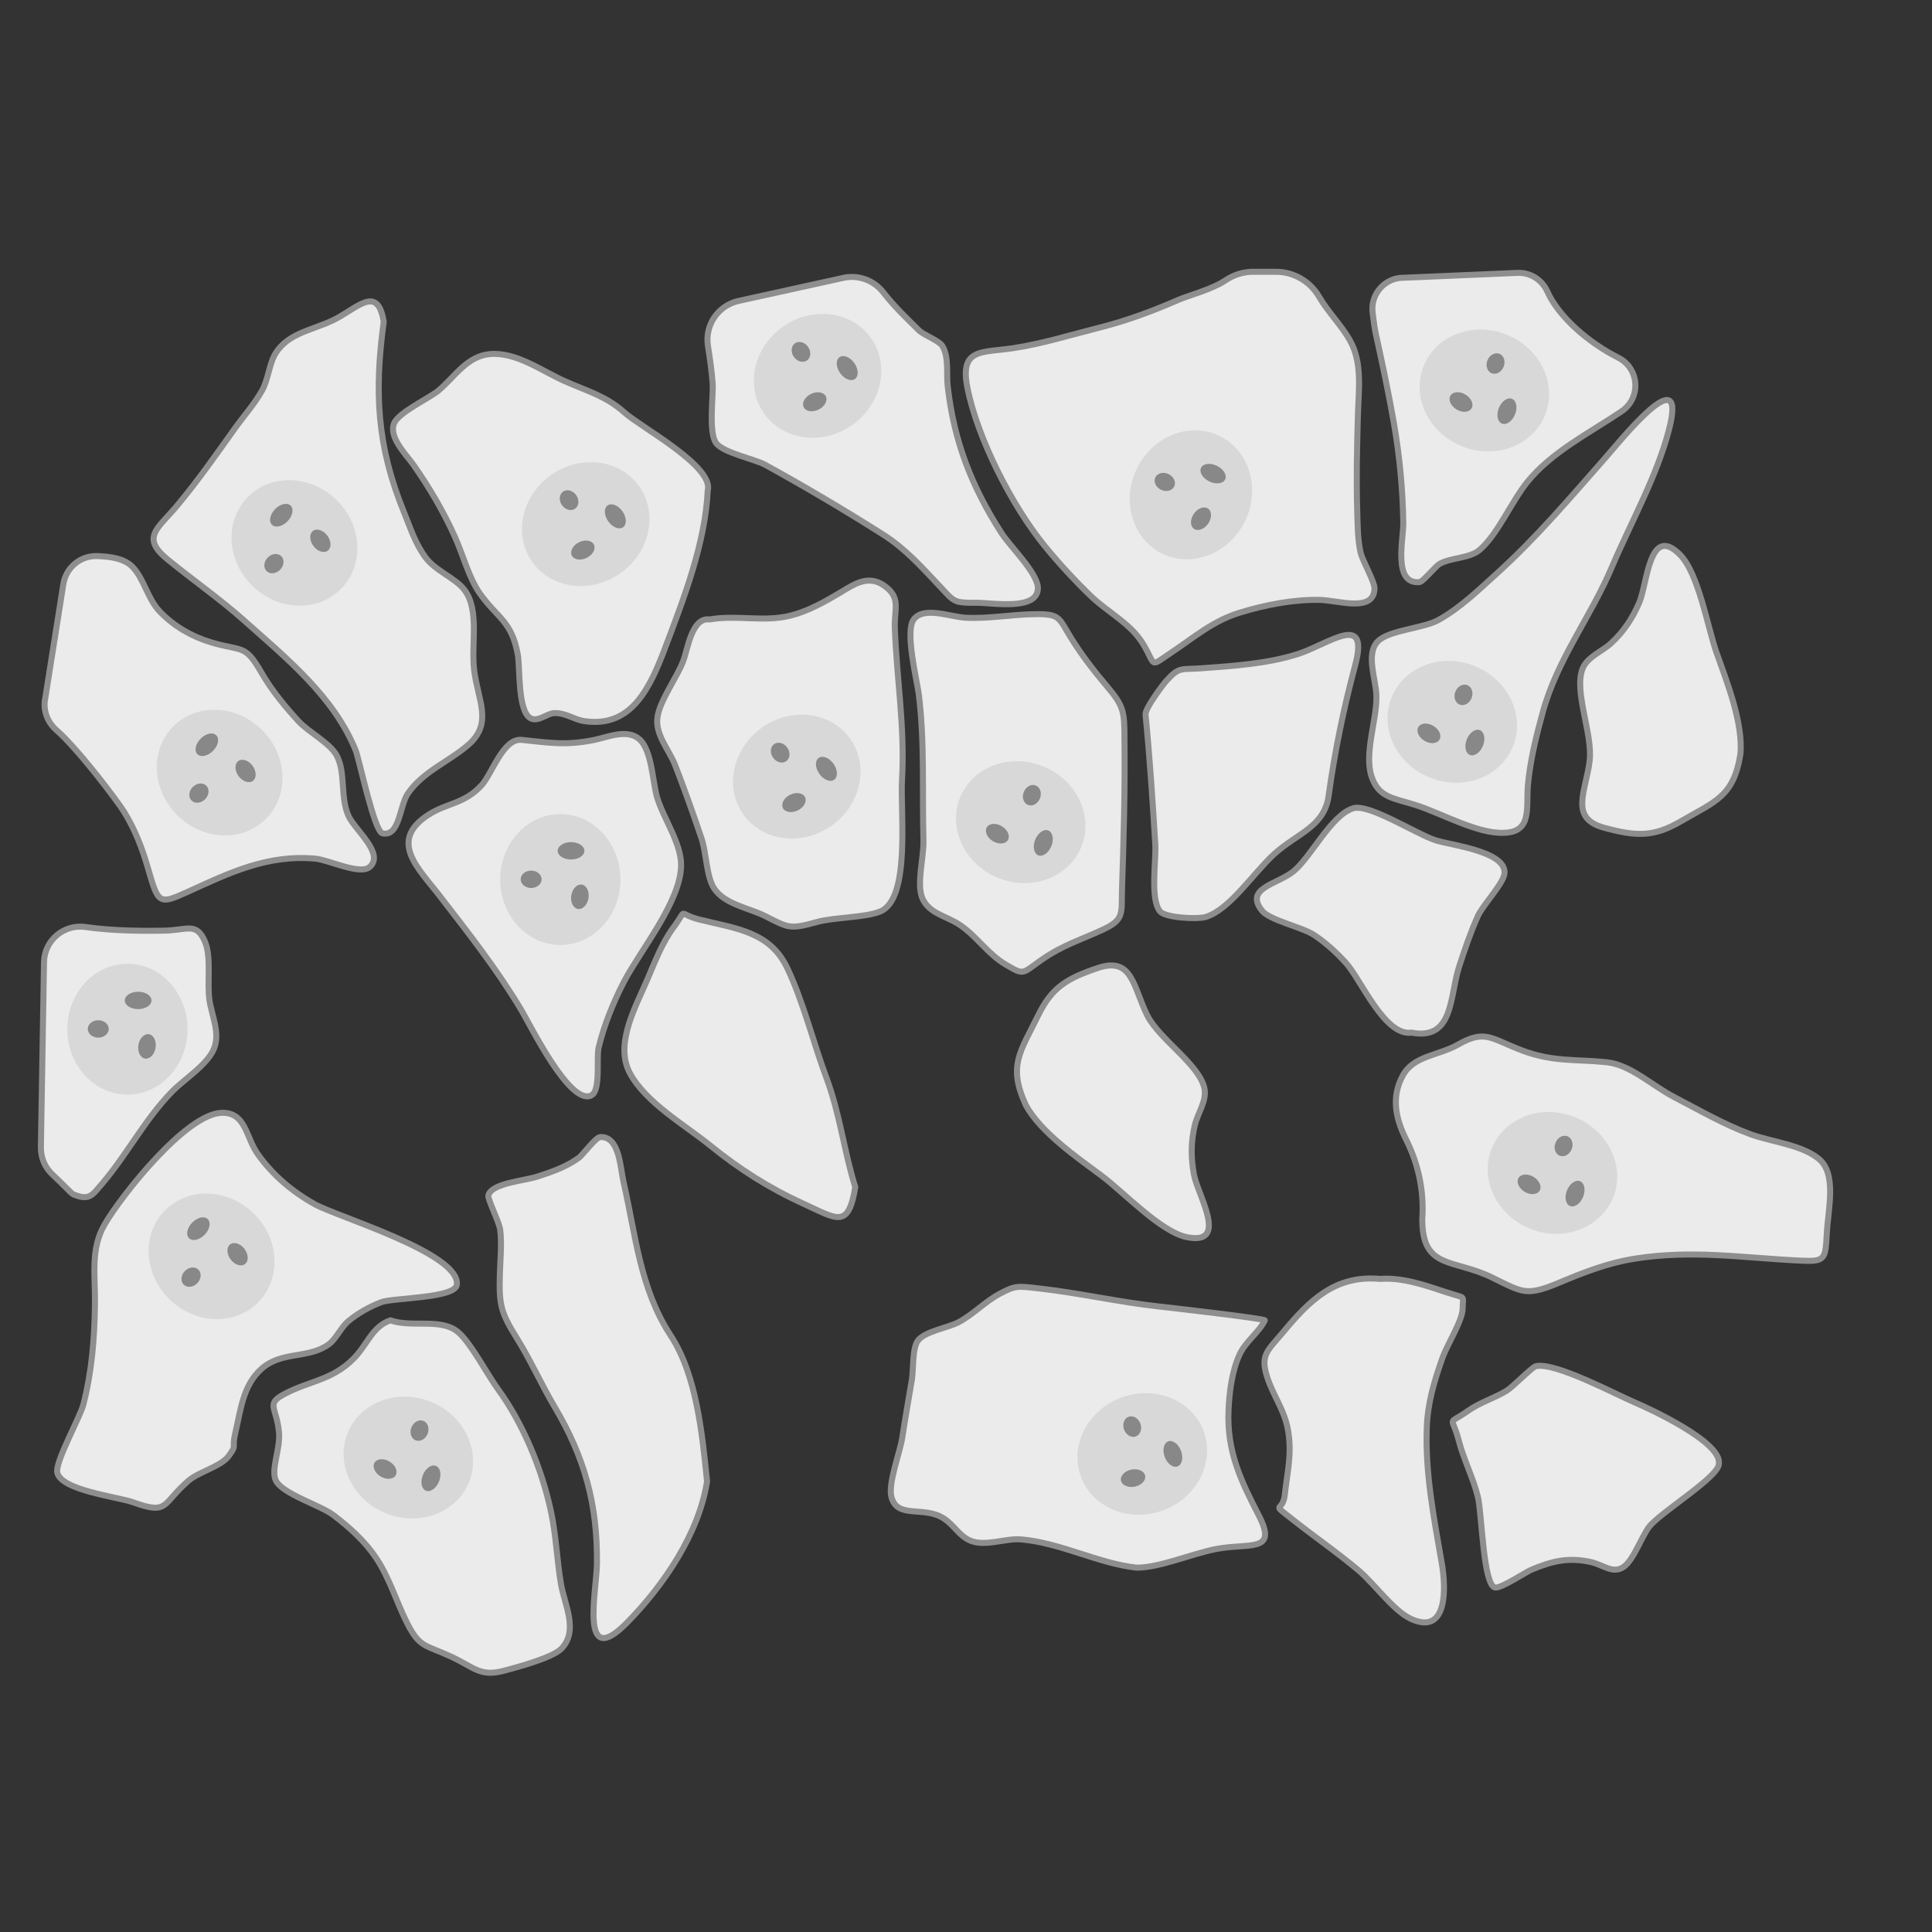 <?xml version='1.0' encoding='utf-8'?>
<ns0:svg xmlns:ns0="http://www.w3.org/2000/svg" version="1.1" viewBox="0 0 500 500">
  <ns0:rect x="0" y="0" width="500" height="500" fill="#333333" stroke="none"/>
  <ns0:defs>
    <ns0:style>
      .cls-1 {
        fill: #d8d8d8;
      }

      .cls-2 {
        fill: #888;
      }

      .cls-3 {
        fill: #ebebeb;
        stroke: #8e8e8e;
        stroke-linejoin: round;
        stroke-width: 1.56px;
      }
    </ns0:style>
  </ns0:defs>
  
  <ns0:g>
    <ns0:g id="Layer_1">
      <ns0:g>
        <ns0:g>
          <ns0:path class="cls-3" d="M11.64,181.01c-.47,2.96.67,5.92,2.92,7.9,5.97,5.24,16.03,18.71,17.57,21.21,2.84,4.63,4.65,9.34,6.16,14.56,2.65,9.18,2.81,9.53,10.1,6.21,10.95-4.99,20.79-9.8,33.25-8.67,3.41.31,11.56,4.34,14.05,2.14,3.92-3.47-3.89-9.62-5.5-13.21-2.19-4.89-.69-10.99-2.98-15.49-1.68-3.3-7.34-6.17-9.93-8.98-3.54-3.84-7.05-8.13-9.65-12.66-4.28-7.44-4.83-5.33-12.97-7.77-5.02-1.51-9.67-4.18-13.3-7.98-3.19-3.33-4.04-8.36-6.99-11.48-2.13-2.25-5.61-2.73-9.15-2.88-4.35-.18-8.15,2.95-8.83,7.26l-4.73,29.86Z" />
          <ns0:path class="cls-3" d="M10.59,296.96c-.05,2.71,1.09,5.3,3.11,7.12,2.19,1.99,4.76,4.83,5.3,5.04,4.09,1.61,4.73.37,7.37-2.71,6.5-7.59,11.03-16.62,18.22-23.97,3.07-3.14,9.23-6.98,10.83-11.15,1.57-4.07-.61-8.37-1.22-12.49-.65-4.39.56-11.1-1.16-15.11-2.2-5.13-4.55-2.96-10.47-2.84-3.91.08-12.93.16-20.4-.94-5.61-.82-10.68,3.43-10.78,9.1l-.81,47.95Z" />
          <ns0:path class="cls-3" d="M362.89,71.88c-4.73.2-8.28,4.42-7.65,9.12.27,1.98.48,3.86.77,5.19,1.72,7.79,3.39,15.61,4.75,23.47,1.47,8.51,2.28,17.01,2.41,25.65.06,4.25-2.78,15.98,4.22,15.34.8-.07,4.24-4.17,5.07-4.66,2.92-1.72,7.79-1.44,10.41-3.63,4.64-3.9,8.35-12.61,12.36-17.58,6.31-7.82,15.95-12.62,24.43-18.33,5.11-3.44,4.65-11.11-.85-13.88-7.69-3.87-15.43-10.58-18.36-17.12-1.36-3.04-4.4-4.97-7.73-4.83l-29.86,1.28Z" />
          <ns0:path class="cls-3" d="M324.36,70.33c-2.6,0-5.12.8-7.27,2.26-3.35,2.27-9.8,4-11.98,4.95-6.66,2.92-13.47,5.46-20.55,7.24s-14.92,4.23-22.43,5.34c-8.04,1.18-13.77-.05-11.79,10.09,2.57,13.19,11.56,30.72,20.06,41.13,3.6,4.41,7.89,9.06,11.98,12.98,4.27,4.09,10.26,7.07,13.42,12.29,3.54,5.84,1.4,6.23,7.56,2.11,5.84-3.9,10.57-8.05,17.5-10.17,6.54-2,13.86-3.44,20.68-3.3,4.8.1,14.11,3.4,14.18-3.03.02-1.63-3.15-7.27-3.57-9.09-.82-3.58-.79-7.28-.9-10.93-.26-8.12-.06-16.2.16-24.31.19-7.18,1.27-14.07-2.16-20-2.23-3.86-5.59-7.18-7.89-11.12s-6.53-6.43-11.12-6.43h-5.89Z" />
          <ns0:path class="cls-3" d="M191.15,77.88c-5.29,1.16-8.76,6.23-7.94,11.58.5,3.23.97,6.46,1.22,9.72.24,3.09-1.15,12.81.92,15.53,1.87,2.47,10.05,4.14,12.64,5.56,10.15,5.57,20.77,11.86,30.57,18.08,5.64,3.58,9.99,8.41,14.53,13.24,4.03,4.29,3.61,4.43,9.8,4.41,4.03,0,15.65,2.09,15.71-3.75.04-3.89-7.19-10.82-9.39-14.26-7.74-12.05-12.33-23.71-13.95-38.08-.36-3.15.35-7.52-1.36-10.34-.89-1.47-4.75-2.76-6.14-4.13-2.6-2.57-6.34-6.11-9.1-9.7-2.44-3.18-6.47-4.69-10.39-3.83l-27.13,5.97Z" />
          <ns0:path class="cls-3" d="M99.31,83.35c-1.56-10.14-7.12-3.25-13.41-.33-5.29,2.45-11.27,3.25-14.52,8.32-1.69,2.63-1.93,6.83-3.58,9.77-1.99,3.54-4.76,6.59-7.11,9.89-4.82,6.76-9.53,13.48-14.86,19.87-5,5.99-9.52,8.18-2.37,13.99,6.66,5.41,13.48,10.16,19.92,15.9,10.9,9.71,22.98,19.52,28.65,33.39.94,2.31,4.81,21.05,6.94,21.51,4.49.97,4.41-7.13,6.59-10.3,3.94-5.73,10.57-8.21,15.61-12.58,6.5-5.63,2.49-11.49,1.53-19.42-.79-6.6,1.42-15.25-2.37-20.52-2.34-3.25-7.6-5-10.26-8.65s-3.89-7.65-5.52-11.64c-7.01-17.12-7.71-31.06-5.25-49.19Z" />
          <ns0:path class="cls-3" d="M294.14,405.71c5.88.04,14.29-3.6,20.49-4.81,8.63-1.69,16.19,1.1,11.16-8.67-4.72-9.18-8.36-16.7-7.84-27.43.22-4.66.87-9.87,2.81-14.16,1.58-3.5,4.97-5.69,6.57-8.92.23-.46-25.04-3.35-27.38-3.6-10.47-1.14-20.71-3.53-31.13-4.68-5.36-.59-5.95-.84-10.14,1.41-3.75,2.01-6.74,5.26-10.54,7.31-2.74,1.48-8.78,2.35-10.6,4.81-1.47,1.98-1.13,7.58-1.55,10.1-.85,5.04-1.73,10.07-2.51,15.13-.57,3.67-3.71,11.79-2.78,15.24,1.56,5.8,8.49,2.12,13.66,5.61,2.69,1.81,3.86,4.43,6.77,5.67,3.76,1.6,9.16-.64,12.95-.34,10.3.83,19.94,6.19,30.06,7.33Z" />
          <ns0:path class="cls-3" d="M118.24,332.32c.55-8.07-30.97-17.43-36.79-20.67s-10.97-7.61-14.79-13.04c-3.04-4.31-3.05-10.87-9.38-10.61-9.21.38-25.79,21.32-30.18,28.84-3.75,6.42-2.43,13.3-2.52,20.5-.11,8.86-.79,17.55-3.01,26.16-.85,3.31-7.32,14.83-6.75,17.58.98,4.66,15.59,6.26,19.62,7.71,9.31,3.34,7.37.44,14.31-5.56,2.8-2.42,8.49-3.67,10.5-6.5,2.24-3.15.61-1.52,1.65-5.91,1.41-5.92,1.95-12.32,6.82-16.61,5.26-4.63,12.19-2.47,17.41-6.34,1.88-1.39,3.08-4.34,5.08-6.01,2.41-2,5.5-3.72,8.44-4.85,3.12-1.2,19.65-.97,19.59-4.69Z" />
          <ns0:path class="cls-3" d="M368.08,315.59c0,12.99,8.05,10.13,18.01,15,8.1,3.96,8.88,4.94,17.53,1.32,6.38-2.67,12.48-5.06,19.33-6.15,15.24-2.41,28-.21,43.06.49,6.21.29,6.42-.21,6.76-6.91.33-6.51,2.71-15.61-2.16-19.51-4.49-3.6-12.28-4.34-17.53-6.27-6.92-2.53-13.35-6.28-19.87-9.67-5.72-2.98-11.23-8.35-17.45-8.99-8.22-.85-13.83.03-22.15-3.16-7.76-2.98-9.31-5.37-16.27-1.4-5.02,2.86-11.45,2.84-14.27,7.96-3.2,5.82-1.72,11.53.85,16.66,3.21,6.41,4.67,13.39,4.16,20.63Z" />
          <ns0:path class="cls-3" d="M183.17,126.9c1.56-6.27-17.41-16.4-21.53-20.11-4.82-4.34-9.81-5.61-15.6-8.2s-12.44-7.52-19.19-6.96c-5.97.5-9.05,5.78-13.28,9.37-2.46,2.09-10.42,5.68-11.59,8.58-1.45,3.6,3.23,8.18,4.92,10.58,4.15,5.9,7.88,12.22,10.85,18.82,2.04,4.53,3.65,10.72,6.48,14.67,4.64,6.48,8.19,7.04,9.78,15.8.61,3.36-.06,14.46,3.22,16.39,1.97,1.16,4.31-1.23,6.2-1.29,3.04-.09,5.06,1.66,7.72,2.06,12.33,1.89,17.09-8.63,21.09-19.22,4.77-12.63,10.3-26.88,10.92-40.51Z" />
          <ns0:path class="cls-3" d="M183.63,160.3c-4.56-.55-5.57,7.35-6.74,10.57-1.6,4.4-6.08,10.25-6.74,14.74s3.08,8.55,4.57,12.4c2.42,6.23,4.72,12.7,6.85,19.04,1.23,3.64,1.26,9.88,3.25,12.88,2.75,4.14,9.02,5.04,13.16,7.13,6.24,3.15,6.42,3.49,13.5,1.54,4.53-1.25,12.49-1.09,16.37-2.73,7.89-3.34,5.1-25.81,5.59-34.12.78-13.39-1.36-25.96-1.86-39.21-.17-4.52,1.43-7.39-1.84-10.26-4.58-4.03-8.51-1.17-12.17,1.01-4.06,2.42-8.21,4.79-12.84,5.99-7.04,1.83-14.03-.23-21.11,1.04Z" />
          <ns0:path class="cls-3" d="M101.02,341.7c-4.81,1.7-5.85,6.24-9.57,9.97-5.41,5.42-11.21,5.71-17.42,8.88-5.47,2.79-2.52,3.37-1.83,10.01.45,4.31-2.2,9.81-.8,12.62,1.72,3.45,11.58,6.42,14.82,8.88,4.17,3.17,8.1,6.68,11.03,11.01,3.6,5.33,5.27,11.38,8.14,17.03,3.25,6.41,4.7,5.53,11.5,8.7,5.78,2.69,7.36,5.23,13.47,3.6,3.01-.8,12.72-3.33,15.02-5.81,4.38-4.71.69-11.33-.21-16.7-1.05-6.24-1.25-12.55-2.59-18.77-2.37-10.98-7.16-22.63-13.75-31.68-2.85-3.92-6.7-11.43-10.04-14.49-4.41-4.04-12.12-1.24-17.75-3.25Z" />
          <ns0:path class="cls-3" d="M291.01,191.19c0-7.17-.21-8.49-4.66-13.73-3.32-3.91-6.42-7.96-9.13-12.31-3.2-5.14-2.76-6.25-9-6.21s-12.13,1.23-18.24.93c-4.07-.2-10.85-3.04-13.5.42-2.37,3.09.86,15.87,1.3,19.38,1.57,12.55.86,25.32,1.21,37.9.12,4.2-1.89,11.3-.24,14.99,1.75,3.92,6.34,4.53,9.77,6.88,4.27,2.92,7.22,7.52,11.71,10.16,4.97,2.92,4.14,2.41,9.4-1.25,5.41-3.76,9.99-5.07,15.74-7.74s4.8-4.25,5.01-10.64c.43-12.87.79-25.9.63-38.78Z" />
          <ns0:path class="cls-3" d="M182.99,383.41c-1.28-12.45-2.71-27.51-9.41-37.76-7.96-12.18-9.02-25.79-12.19-39.65-.9-3.94-1.04-11.96-6.05-11.73-1.15.05-4.59,4.68-5.47,5.32-3.27,2.39-6.92,3.64-10.74,4.89-3.44,1.13-11.84,1.69-12.74,4.86-.26.91,2.81,6.93,3.06,8.92.45,3.61.03,7.65-.08,11.26-.24,8.08.16,10.03,4.37,16.77,3.6,5.77,6.35,12.01,9.82,17.86,7.73,13,11.1,25.24,10.93,40.52-.08,7.05-4.66,27.9,7.76,15.29,9.52-9.66,18.62-23.06,20.73-36.55Z" />
          <ns0:path class="cls-3" d="M134.93,191.47c-4.76-.37-7.57,8.76-10.27,11.72-4.54,4.96-9.01,4.55-13.87,7.73-10.36,6.78-2.47,13.83,2.98,20.9,7.42,9.61,14.94,19.16,21.17,29.61,2.29,3.84,12.44,24.55,17.99,22.11,2.67-1.17,1.32-9.65,2-12.45,1.38-5.73,3.8-11.72,6.51-16.94,4.26-8.21,14.82-20.89,14.83-30.31,0-5.66-4.61-12.14-6.21-17.46-1.15-3.82-1.33-12.13-4.52-15.01s-8.21-.59-11.83.14c-7.35,1.48-11.51.71-18.77-.04Z" />
          <ns0:path class="cls-3" d="M389.35,215.52c7.26-.24,5.57-6.6,6.07-12.29.56-6.33,2.18-12.87,3.87-18.99,3.78-13.7,12.35-24.51,17.81-37.36,4.89-11.51,11.65-23.48,14.81-35.6,5.05-19.36-12.81,3.09-16.71,7.51-8.96,10.15-17.73,20.52-27.79,29.6-4.79,4.33-9.47,8.9-15.15,12.07-3.93,2.2-12.92,2.59-15.75,5.59-3.12,3.31-.38,9.84-.29,14.03.13,6.19-3.21,14.81-1.29,20.79,1.8,5.58,5.74,5.67,11.45,7.48,6.56,2.07,16.14,7.57,22.96,7.17Z" />
          <ns0:path class="cls-3" d="M357.13,330.98c-11.65-1.07-18.31,5.68-25.01,13.73-4,4.8-5.99,5.84-4.25,11.44,1.63,5.23,4.69,8.77,5.56,14.5.91,6.04-.3,10.4-.93,16.22-.52,4.82-3.91,1.68,2.12,6.45,5.65,4.47,11.58,8.54,17.08,13.19,3.96,3.35,8.9,10.33,13.4,12.43,9.67,4.51,9.1-8.24,8.05-14.26-2.02-11.6-4.35-23.43-3.9-35.26.25-6.49,1.92-11.91,4.05-17.99,1.15-3.29,5.23-9.78,5.23-12.71,0-3.75,1.16-2.51-4.32-4.32-5.42-1.79-11.29-3.87-17.08-3.41Z" />
          <ns0:path class="cls-3" d="M221.34,307.21c-2.92-9.34-3.94-18.81-7.42-28.15-3.45-9.26-5.92-19.49-10.11-28.4-4.49-9.54-13.14-10.29-22.69-12.65-6.13-1.52-2.91-3.29-6.89,2.11-2.86,3.87-4.77,8.87-6.65,13.26-3.18,7.42-8.59,16.91-4.53,24.41,4.12,7.61,14.14,13.31,20.68,18.61,7.68,6.22,15.29,11.06,24.25,15.15,8.69,3.96,11.56,6.56,13.37-4.35Z" />
          <ns0:path class="cls-3" d="M296.46,184.91c1.11,11.18,1.84,22.4,2.53,33.61.25,4.07-1.39,14.23,1.23,17.34,1.46,1.73,9.73,2.05,11.7,1.48,6.31-1.83,12.5-11.47,17.79-16.27,6.1-5.53,13.02-7.01,14.15-15.18,1.58-11.42,3.85-22.48,6.85-33.68,3.77-14.06-6.71-5.58-14.76-2.97-7.89,2.55-16.95,3.13-25.18,3.72-5.15.37-5.59-.49-8.98,3.31-1.01,1.13-5.48,7.15-5.32,8.62Z" />
          <ns0:path class="cls-3" d="M444.85,378.78c.73-5.58-17.83-14.16-21.82-15.85-5.12-2.18-20.68-10.52-25.58-9.35-.94.22-6,5.42-7.55,6.35-3.11,1.89-6.92,3.04-9.85,5.11-5.74,4.05-4.28.95-2.54,7.71,1.27,4.95,3.72,9.63,4.97,14.65,1.02,4.12,1.36,22.77,4.42,23.44,1.51.33,7.93-3.97,9.35-4.57,5.4-2.27,9.62-3.31,15.49-2.01,3.14.69,5.68,3.18,8.46,1.25,2.61-1.81,4.59-7.8,6.63-10.42,2.9-3.73,18.24-13.01,18.01-16.31Z" />
          <ns0:path class="cls-3" d="M450.41,195.2c.78-7.95-3.49-18.76-6.13-26.17-2.36-6.61-4.64-20.62-9.54-25.52-7.94-7.95-8.39,7.57-10.51,12.47-1.78,4.09-4.02,7.5-7.33,10.53-2.31,2.12-6.13,3.51-7.32,6.52-2.35,5.92,2.66,16.9,1.82,23.85-.97,8.04-5.4,14.85,3.77,17.35,8.37,2.28,12.87,2.38,19.79-1.65,8.91-5.2,13.69-6.36,15.45-17.37Z" />
          <ns0:path class="cls-3" d="M265.43,285.91c3.77,7.05,13.32,13.66,19.64,18.35,5.63,4.18,15.32,14.56,22.11,15.92,11.02,2.2,2.77-10.95,1.81-16.21-.8-4.39-.82-8.47.24-12.83.74-3.04,3.15-6.32,2.47-9.49-1.34-6.23-11.6-12.58-14.76-18.82-3.66-7.23-3.76-15.35-12.78-12.33-8.23,2.75-12.02,5.17-15.53,12.37-4.52,9.27-7.85,12.9-3.19,23.03Z" />
          <ns0:path class="cls-3" d="M365.35,267.25c10.9,2.05,9.8-9.5,12.25-17.03,1.43-4.4,2.97-8.92,4.87-13.15,1.24-2.77,6.66-8.47,6.89-11.02.52-5.68-13.67-7.29-17.66-8.53-5.04-1.56-17.34-9.6-21.48-8.34-5.7,1.73-10.82,12.46-15.41,16.27-4.1,3.41-12.89,4.35-8.19,10.25,1.94,2.44,10.42,4.26,13.43,6.25s5.74,4.48,8.18,7.14c3.99,4.34,10.08,19.19,17.12,18.15Z" />
        </ns0:g>
        <ns0:g>
          <ns0:ellipse class="cls-1" cx="145.01" cy="227.62" rx="15.56" ry="16.94" />
          <ns0:ellipse class="cls-2" cx="147.78" cy="220.19" rx="3.46" ry="2.25" />
          <ns0:ellipse class="cls-2" cx="137.46" cy="227.56" rx="2.71" ry="2.25" />
          <ns0:ellipse class="cls-2" cx="150.06" cy="232.07" rx="3.19" ry="2.25" transform="translate(-102.79 343.6) rotate(-80.91)" />
        </ns0:g>
        <ns0:g>
          <ns0:ellipse class="cls-1" cx="32.98" cy="266.35" rx="15.56" ry="16.94" />
          <ns0:ellipse class="cls-2" cx="35.75" cy="258.91" rx="3.46" ry="2.25" />
          <ns0:ellipse class="cls-2" cx="25.43" cy="266.29" rx="2.71" ry="2.25" />
          <ns0:ellipse class="cls-2" cx="38.04" cy="270.8" rx="3.19" ry="2.25" transform="translate(-235.37 265.59) rotate(-80.91)" />
        </ns0:g>
        <ns0:g>
          <ns0:ellipse class="cls-1" cx="308.21" cy="128.04" rx="16.94" ry="15.56" transform="translate(58.8 349.82) rotate(-64.2)" />
          <ns0:ellipse class="cls-2" cx="313.93" cy="122.55" rx="2.25" ry="3.46" transform="translate(66.98 351.87) rotate(-64.2)" />
          <ns0:ellipse class="cls-2" cx="301.44" cy="124.7" rx="2.25" ry="2.71" transform="translate(57.98 341.84) rotate(-64.2)" />
          <ns0:ellipse class="cls-2" cx="310.82" cy="134.25" rx="3.19" ry="2.25" transform="translate(22.94 312.45) rotate(-55.12)" />
        </ns0:g>
        <ns0:g>
          <ns0:ellipse class="cls-1" cx="76.2" cy="140.49" rx="15.56" ry="16.94" transform="translate(-77.67 97.27) rotate(-45.83)" />
          <ns0:ellipse class="cls-2" cx="72.8" cy="133.33" rx="3.46" ry="2.25" transform="translate(-73.56 92.65) rotate(-45.83)" />
          <ns0:ellipse class="cls-2" cx="70.9" cy="145.86" rx="2.71" ry="2.25" transform="translate(-83.13 95.09) rotate(-45.83)" />
          <ns0:ellipse class="cls-2" cx="82.91" cy="139.96" rx="2.25" ry="3.19" transform="translate(-67.26 77.42) rotate(-36.75)" />
        </ns0:g>
        <ns0:g>
          <ns0:ellipse class="cls-1" cx="54.77" cy="325.13" rx="15.56" ry="16.94" transform="translate(-216.61 137.88) rotate(-45.83)" />
          <ns0:ellipse class="cls-2" cx="51.36" cy="317.96" rx="3.46" ry="2.25" transform="translate(-212.51 133.27) rotate(-45.83)" />
          <ns0:ellipse class="cls-2" cx="49.46" cy="330.5" rx="2.71" ry="2.25" transform="translate(-222.08 135.71) rotate(-45.83)" />
          <ns0:ellipse class="cls-2" cx="61.48" cy="324.6" rx="2.25" ry="3.19" transform="translate(-181.99 101.29) rotate(-36.75)" />
        </ns0:g>
        <ns0:g>
          <ns0:ellipse class="cls-1" cx="56.84" cy="199.96" rx="15.56" ry="16.94" transform="translate(-124.9 99.03) rotate(-45.09)" />
          <ns0:ellipse class="cls-2" cx="53.53" cy="192.75" rx="3.46" ry="2.25" transform="translate(-120.77 94.57) rotate(-45.09)" />
          <ns0:ellipse class="cls-2" cx="51.47" cy="205.27" rx="2.71" ry="2.25" transform="translate(-130.23 96.79) rotate(-45.09)" />
          <ns0:ellipse class="cls-2" cx="63.56" cy="199.52" rx="2.25" ry="3.19" transform="translate(-105.14 75.47) rotate(-36)" />
        </ns0:g>
        <ns0:g>
          <ns0:ellipse class="cls-1" cx="151.58" cy="135.65" rx="16.94" ry="15.56" transform="translate(-50.45 111.96) rotate(-35.14)" />
          <ns0:ellipse class="cls-2" cx="159.25" cy="133.63" rx="2.25" ry="3.46" transform="translate(-47.89 116.01) rotate(-35.14)" />
          <ns0:ellipse class="cls-2" cx="147.28" cy="129.44" rx="2.25" ry="2.71" transform="translate(-47.66 108.36) rotate(-35.14)" />
          <ns0:ellipse class="cls-2" cx="150.85" cy="142.34" rx="3.19" ry="2.25" transform="translate(-47.19 80.72) rotate(-26.05)" />
        </ns0:g>
        <ns0:g>
          <ns0:ellipse class="cls-1" cx="206.21" cy="201" rx="16.94" ry="15.56" transform="translate(-78.11 155.31) rotate(-35.14)" />
          <ns0:ellipse class="cls-2" cx="213.88" cy="198.98" rx="2.25" ry="3.46" transform="translate(-75.55 159.36) rotate(-35.14)" />
          <ns0:ellipse class="cls-2" cx="201.91" cy="194.79" rx="2.25" ry="2.71" transform="translate(-75.32 151.71) rotate(-35.14)" />
          <ns0:ellipse class="cls-2" cx="205.48" cy="207.69" rx="3.19" ry="2.25" transform="translate(-70.34 111.35) rotate(-26.05)" />
        </ns0:g>
        <ns0:g>
          <ns0:ellipse class="cls-1" cx="211.59" cy="97.27" rx="16.94" ry="15.56" transform="translate(-17.43 139.51) rotate(-35.14)" />
          <ns0:ellipse class="cls-2" cx="219.26" cy="95.26" rx="2.25" ry="3.46" transform="translate(-14.87 143.56) rotate(-35.14)" />
          <ns0:ellipse class="cls-2" cx="207.29" cy="91.07" rx="2.25" ry="2.71" transform="translate(-14.64 135.9) rotate(-35.14)" />
          <ns0:ellipse class="cls-2" cx="210.86" cy="103.97" rx="3.19" ry="2.25" transform="translate(-24.24 103.17) rotate(-26.05)" />
        </ns0:g>
        <ns0:g>
          <ns0:ellipse class="cls-1" cx="264.15" cy="212.76" rx="15.56" ry="16.94" transform="translate(-32.38 377.42) rotate(-67.89)" />
          <ns0:ellipse class="cls-2" cx="269.99" cy="218.12" rx="3.46" ry="2.25" transform="translate(-33.7 386.18) rotate(-67.89)" />
          <ns0:ellipse class="cls-2" cx="267.04" cy="205.78" rx="2.71" ry="2.25" transform="translate(-24.11 375.75) rotate(-67.89)" />
          <ns0:ellipse class="cls-2" cx="258.12" cy="215.76" rx="2.25" ry="3.19" transform="translate(-60.13 324.83) rotate(-58.81)" />
        </ns0:g>
        <ns0:g>
          <ns0:ellipse class="cls-1" cx="105.68" cy="377.19" rx="15.56" ry="16.94" transform="translate(-283.55 333.15) rotate(-67.89)" />
          <ns0:ellipse class="cls-2" cx="111.52" cy="382.55" rx="3.46" ry="2.25" transform="translate(-284.87 341.91) rotate(-67.89)" />
          <ns0:ellipse class="cls-2" cx="108.57" cy="370.22" rx="2.71" ry="2.25" transform="translate(-275.29 331.48) rotate(-67.89)" />
          <ns0:ellipse class="cls-2" cx="99.65" cy="380.2" rx="2.25" ry="3.19" transform="translate(-277.19 268.53) rotate(-58.81)" />
        </ns0:g>
        <ns0:g>
          <ns0:ellipse class="cls-1" cx="401.75" cy="303.53" rx="15.56" ry="16.94" transform="translate(-30.65 561.51) rotate(-67.89)" />
          <ns0:ellipse class="cls-2" cx="407.6" cy="308.89" rx="3.46" ry="2.25" transform="translate(-31.97 570.27) rotate(-67.89)" />
          <ns0:ellipse class="cls-2" cx="404.64" cy="296.55" rx="2.71" ry="2.25" transform="translate(-22.39 559.85) rotate(-67.89)" />
          <ns0:ellipse class="cls-2" cx="395.73" cy="306.53" rx="2.25" ry="3.19" transform="translate(-71.44 486.29) rotate(-58.81)" />
        </ns0:g>
        <ns0:g>
          <ns0:ellipse class="cls-1" cx="384.13" cy="101.04" rx="15.56" ry="16.94" transform="translate(145.96 418.91) rotate(-67.89)" />
          <ns0:ellipse class="cls-2" cx="389.98" cy="106.4" rx="3.46" ry="2.25" transform="translate(144.64 427.67) rotate(-67.89)" />
          <ns0:ellipse class="cls-2" cx="387.03" cy="94.07" rx="2.71" ry="2.25" transform="translate(154.22 417.24) rotate(-67.89)" />
          <ns0:ellipse class="cls-2" cx="378.11" cy="104.05" rx="2.25" ry="3.19" transform="translate(93.28 373.61) rotate(-58.81)" />
        </ns0:g>
        <ns0:g>
          <ns0:ellipse class="cls-1" cx="375.83" cy="186.79" rx="15.56" ry="16.94" transform="translate(61.34 464.7) rotate(-67.89)" />
          <ns0:ellipse class="cls-2" cx="381.68" cy="192.15" rx="3.46" ry="2.25" transform="translate(60.02 473.46) rotate(-67.89)" />
          <ns0:ellipse class="cls-2" cx="378.73" cy="179.82" rx="2.71" ry="2.25" transform="translate(69.6 463.03) rotate(-67.89)" />
          <ns0:ellipse class="cls-2" cx="369.81" cy="189.8" rx="2.25" ry="3.19" transform="translate(15.92 407.85) rotate(-58.81)" />
        </ns0:g>
        <ns0:g>
          <ns0:ellipse class="cls-1" cx="295.62" cy="376.27" rx="16.94" ry="15.56" transform="translate(-113.1 127.44) rotate(-20.51)" />
          <ns0:ellipse class="cls-2" cx="303.55" cy="376.25" rx="2.25" ry="3.46" transform="translate(-112.6 130.22) rotate(-20.51)" />
          <ns0:ellipse class="cls-2" cx="293.02" cy="369.18" rx="2.25" ry="2.71" transform="translate(-110.78 126.09) rotate(-20.51)" />
          <ns0:ellipse class="cls-2" cx="293.22" cy="382.56" rx="3.19" ry="2.25" transform="translate(-69.98 65.67) rotate(-11.43)" />
        </ns0:g>
      </ns0:g>
    </ns0:g>
  </ns0:g>
</ns0:svg>